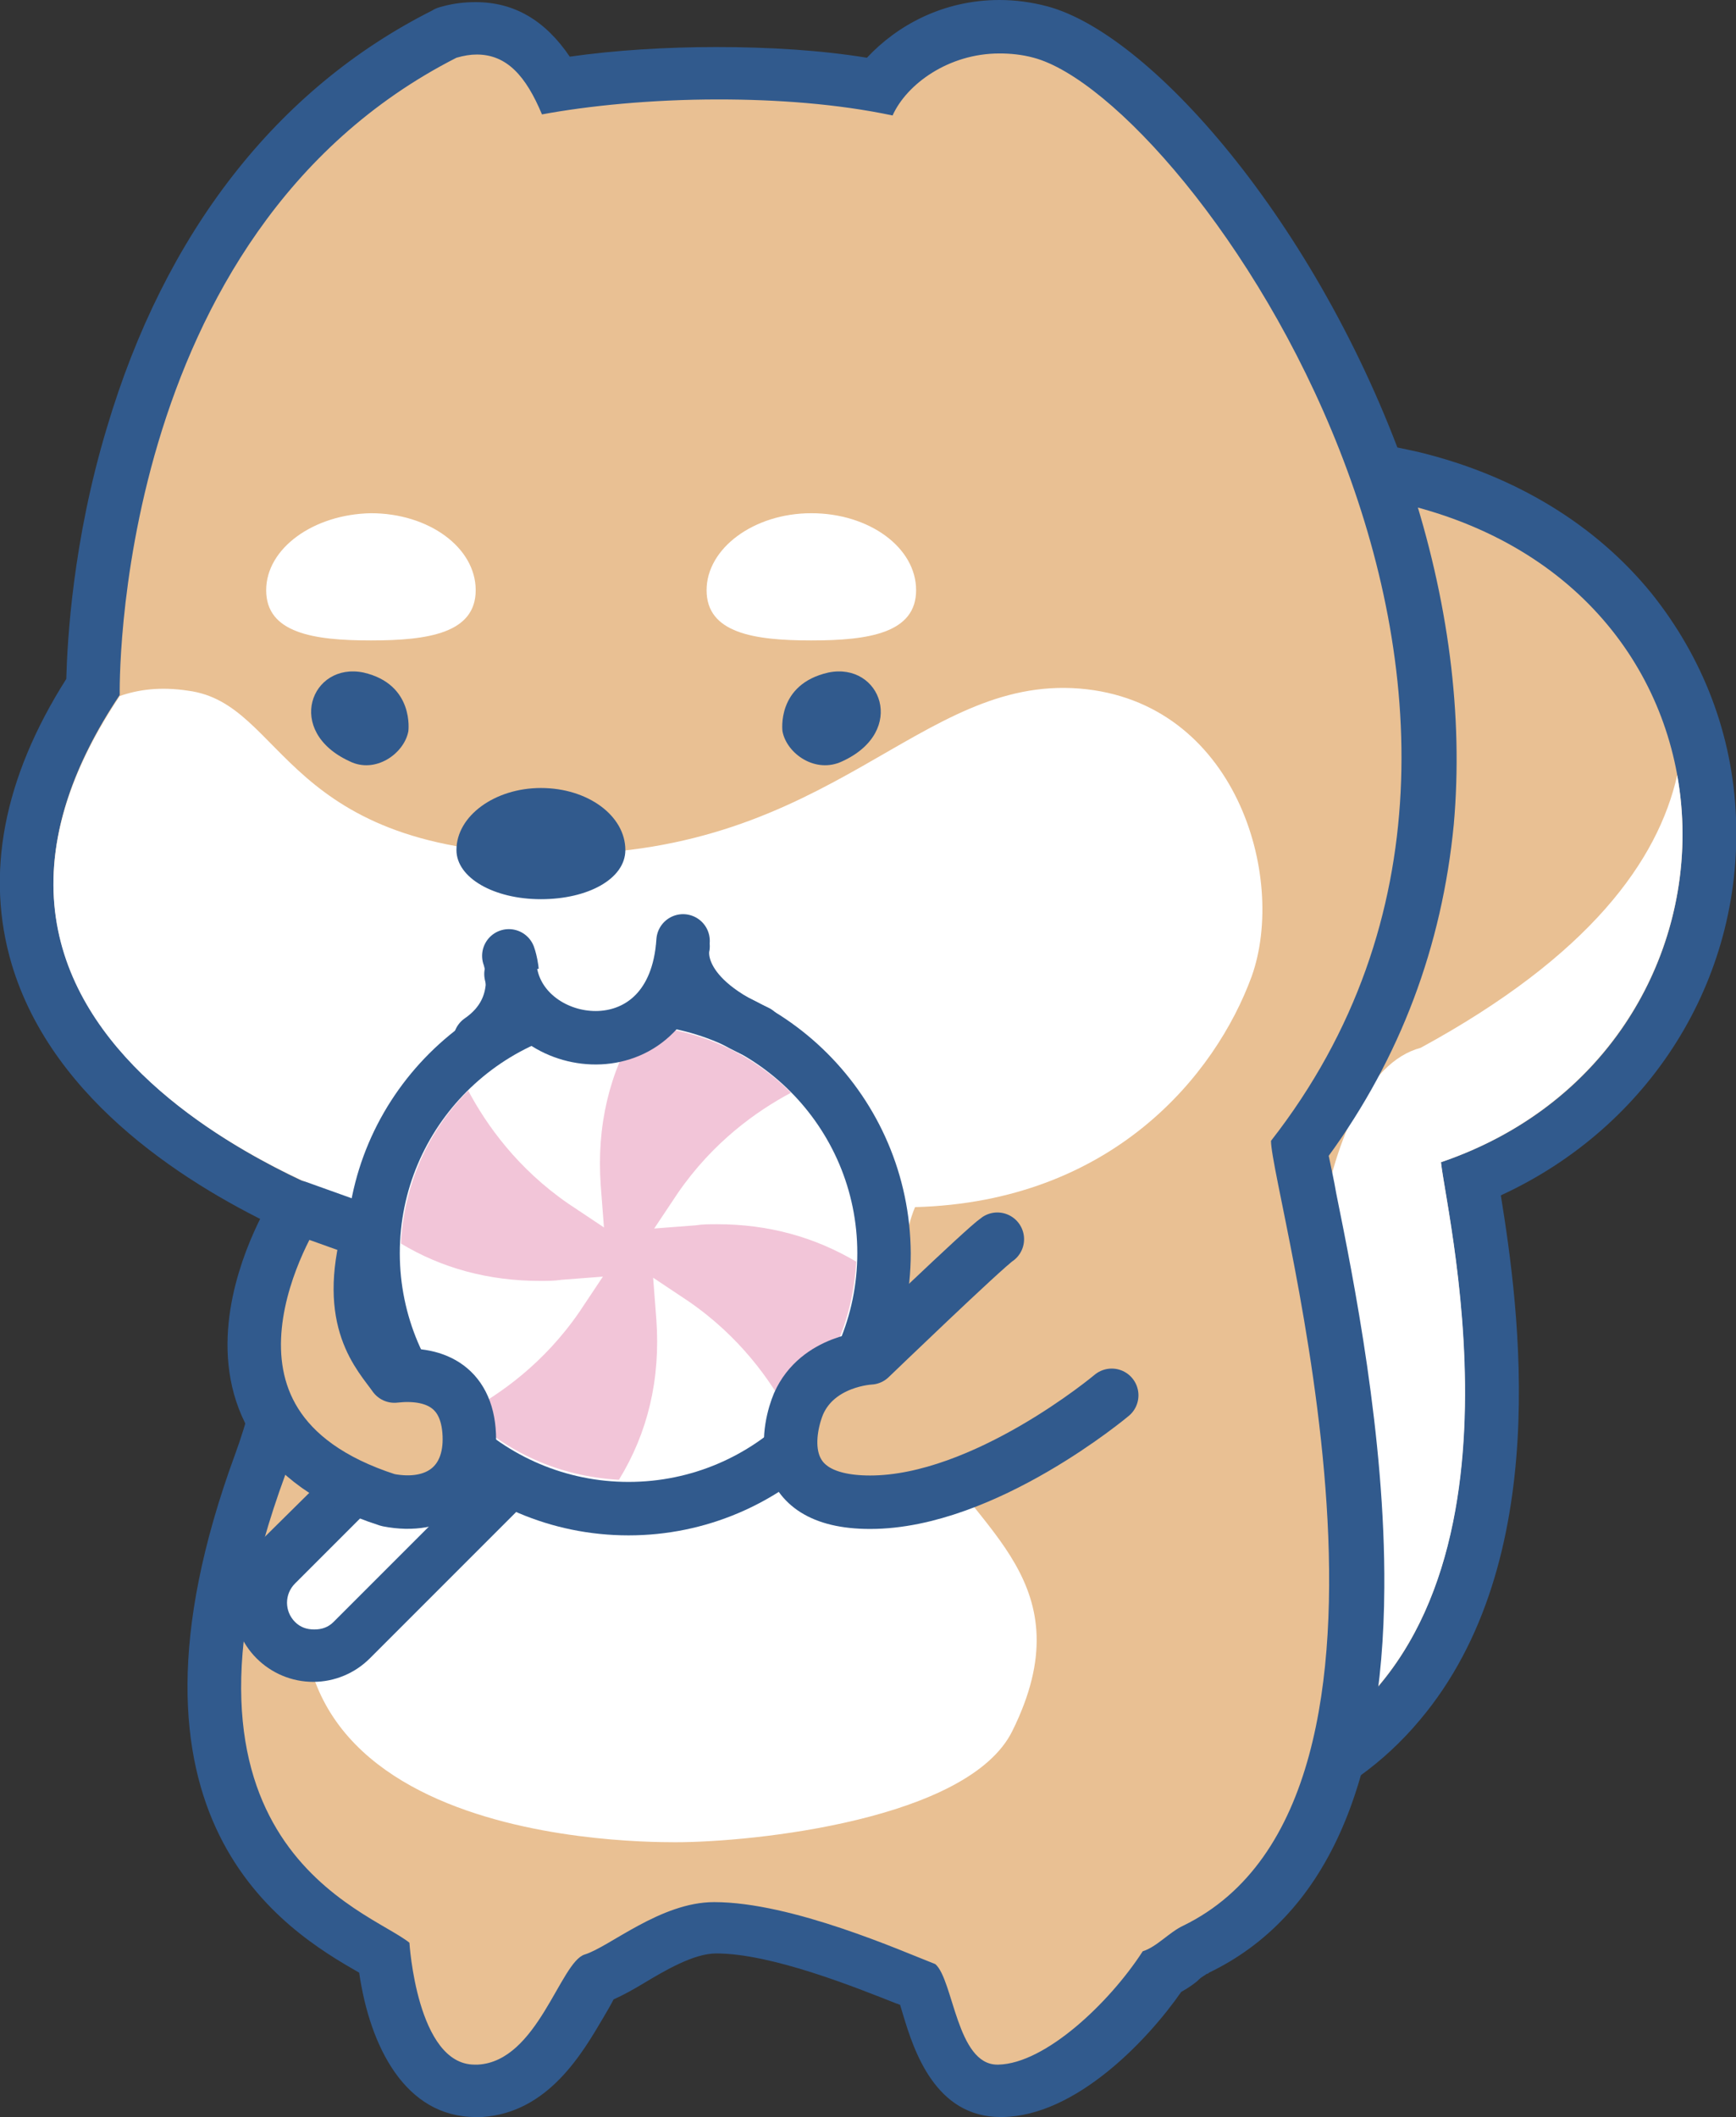 <?xml version="1.0" encoding="utf-8"?>
<!-- Generator: Adobe Illustrator 16.0.0, SVG Export Plug-In . SVG Version: 6.00 Build 0)  -->
<!DOCTYPE svg PUBLIC "-//W3C//DTD SVG 1.1//EN" "http://www.w3.org/Graphics/SVG/1.1/DTD/svg11.dtd">
<svg version="1.1" xmlns="http://www.w3.org/2000/svg" xmlns:xlink="http://www.w3.org/1999/xlink" x="0px" y="0px" width="162.4px"
	 height="198px" viewBox="0 0 162.4 198" enable-background="new 0 0 162.4 198" xml:space="preserve">
<rect x="0" y="0" width="162.4" height="198" fill="#333333" stroke="none"/>
<g id="bg">
</g>
<g id="info">
	<g>
		<g>
			<g>
				<path fill="#E9C093" d="M102.9,170.4c-10.2,0-22.6-2.6-36.9-7.6c-2.8-0.7-5.2-3.4-7-7.8c-4.9-12.3-7-46.8,20.6-89.5l0.1-0.1
					c3.1-5.2,15.3-22.3,39.1-22.3c4.3,0,8.8,0.6,13.4,1.7c19.6,4.9,27.2,19.6,27.7,31.9c0.6,14.8-8.3,28.1-22.3,33.7
					c0,0.2,0.1,0.3,0.1,0.5c1.6,9.2,5.7,33.7-6.8,48.5C124.7,166.7,115.3,170.4,102.9,170.4z"/>
				<g>
					<path fill="#315A8D" d="M118.8,45.6c3.9,0,8.2,0.5,12.8,1.6c34.1,8.4,33.6,51.2,3.2,61.5c0.7,6.6,13.7,59.2-31.9,59.2
						c-9.4,0-21.2-2.2-36.2-7.5c-9.6-2.3-16.9-44.1,15-93.6C82.3,65.9,93.6,45.6,118.8,45.6 M118.8,40.6v5V40.6L118.8,40.6
						c-25.2,0-38,18-41.3,23.5l0,0.1C65.9,82,58.2,101,55.1,119.1c-2.5,14.6-1.9,28,1.6,36.8c2.6,6.4,6,8.6,8.6,9.3
						c14.5,5.1,27.2,7.7,37.6,7.7c13.1,0,23.2-4,29.9-12c12.6-14.9,9.3-38.6,7.6-49.1c13.9-6.4,22.6-20.1,22-35.3
						c-0.3-7.8-3.1-15-7.9-21c-5.2-6.4-12.7-11-21.7-13.2C128,41.2,123.3,40.6,118.8,40.6L118.8,40.6z"/>
				</g>
			</g>
			<path fill="#FFFFFF" d="M134.8,108.7c17-5.8,24.7-21.8,22.1-36.2c-1.8,8-8.2,16.9-24,25.5c-10.1,2.7-12.6,30-8.7,45.3
				c0,3.7,0.4,10.2-2.9,20.5C144.5,151.5,135.4,114.2,134.8,108.7z"/>
		</g>
		<g>
			<path fill="#E9C093" d="M44.5,195.5c-6.4,0-8.1-9-8.5-12.5c-0.3-0.2-0.6-0.4-1-0.6c-6.7-3.9-22.5-13.1-10.6-45.5
				c2.5-6.7,5.4-20.3,4.7-23.5c-8.2-3.6-21.8-11.2-25.5-23.9c-2.3-7.9-0.6-16.4,5.2-25.3c0-6.3,1.5-45.1,32.8-61.1
				C41.7,3.1,41.9,3,42,3c0.9-0.2,1.7-0.3,2.5-0.3c3.9,0,6.2,2.7,7.5,5.3c4.4-0.7,9.8-1.1,15-1.1c5.4,0,10.6,0.4,15.1,1.2
				c2.2-2.9,6.3-5.6,11.4-5.6c1.3,0,2.6,0.2,3.8,0.5c9.2,2.5,24.6,20.7,32,42.9c5.4,16.3,8.4,40.1-7.8,61.5c0.2,1,0.5,2.9,0.9,4.7
				c3.3,16.2,12,59.3-10.6,70.2c0,0-0.1,0-0.1,0c-0.3,0.1-0.8,0.5-1.2,0.8c-0.6,0.4-1.2,0.9-1.9,1.3c-3.1,4.5-9.4,11-15.1,11.1
				c0,0-0.1,0-0.1,0c-4.3,0-5.7-4.7-6.7-7.7c-0.2-0.7-0.5-1.6-0.7-2.1c-0.4-0.1-0.8-0.3-1.3-0.5c-4.2-1.7-12.1-4.9-17.8-4.9
				c-2.8,0-5.7,1.7-8,3.1c-1.2,0.7-2.2,1.3-3.1,1.6c-0.4,0.4-1,1.5-1.5,2.4c-1.8,3.1-4.5,7.9-9.3,8.2
				C44.7,195.5,44.6,195.5,44.5,195.5z"/>
			<g>
				<path fill="#315A8D" d="M93.5,5c1,0,2.1,0.1,3.2,0.4c14.6,3.9,54.3,60.2,22.2,101.3c0,4.9,16.6,61.3-8.2,73.4
					c-1.3,0.6-2.5,2-3.8,2.4c-3.1,4.8-9.1,10.5-13.5,10.6c0,0,0,0-0.1,0c-3.8,0-4.1-7.9-5.8-9.4c-3.1-1.2-13.4-5.8-20.7-5.8
					c-5,0-9.8,4.2-12.1,4.9c-2.3,0.7-4.4,10-10,10.3c-0.1,0-0.2,0-0.3,0c-5.4,0-6.1-11.4-6.1-11.4c-3.8-3.1-24.4-9-11.6-43.8
					c2.3-6.1,7-25.1,3.9-26.4C19,106.5-6.8,91.9,11.2,65c0,0-0.9-43.1,31.5-59.6c0.7-0.2,1.3-0.3,1.9-0.3c2.8,0,4.6,2,6.1,5.6
					c4.3-0.8,10.2-1.4,16.5-1.4c5.4,0,11.1,0.4,16.3,1.5C84.8,7.9,88.7,5,93.5,5 M93.5,0c-5.3,0-9.6,2.4-12.4,5.4
					c-4.3-0.7-9.1-1-14.1-1c-4.7,0-9.5,0.3-13.7,0.9c-2.3-3.4-5.2-5.1-8.8-5.1c-1,0-2,0.1-3.1,0.4c-0.4,0.1-0.7,0.2-1,0.4
					C25.9,8.3,15.4,21.8,10,40C6.8,50.6,6.3,59.9,6.2,63.5c-5.9,9.3-7.6,18.3-5.1,26.7c3.9,13,16.9,20.9,25.5,24.9
					c-0.1,4.4-2.6,15.5-4.6,20.9c-12.6,34.3,4.8,44.6,11.6,48.5c1,6.9,4.3,13.5,10.9,13.5c0.2,0,0.4,0,0.6,0c6.2-0.4,9.4-6,11.4-9.4
					c0.3-0.5,0.7-1.2,0.9-1.6c0.9-0.4,1.8-0.9,2.8-1.5c2-1.2,4.7-2.8,6.8-2.8c5.2,0,13.1,3.2,16.9,4.7c0.1,0,0.2,0.1,0.3,0.1
					c0.1,0.3,0.2,0.7,0.3,1c1,3.3,3,9.5,9.1,9.5l0.2,0c6.8-0.1,13.5-7.1,16.7-11.7c0.7-0.4,1.3-0.8,1.7-1.2c0.2-0.2,0.6-0.4,0.7-0.5
					c0.1,0,0.1,0,0.2-0.1c10.8-5.2,16.3-17.4,16.4-36c0.1-14.1-2.9-29-4.5-36.9c-0.2-1.2-0.5-2.5-0.7-3.5c6.7-9.2,10.6-19.6,11.7-31
					c0.9-10.2-0.5-21-4.1-32C123.9,21.8,108,3.3,98,0.6C96.5,0.2,95,0,93.5,0L93.5,0z"/>
			</g>
		</g>
		<path fill="#FFFFFF" d="M87.1,135.1c-3.9-7.9-3.3-17.9-1.5-22.2c18.4-0.5,28.1-12.3,31.5-21.6c3.3-9.3-1.5-25.7-16.1-26.9
			c-15.1-1.2-23,15.5-48.9,15.5c-25.8,0-25.3-14.1-34.5-15.3c-2.6-0.4-4.7-0.1-6.4,0.5c0,0,0,0,0,0c-22.8,34,24.6,48.3,24.6,48.3
			s-2.1,18.7-4.6,24.8c-13.8,33.7,26.9,34.1,32,34.1c7.3,0,27.4-2.1,31.5-10.4C101.6,148,91,143,87.1,135.1z"/>
		<g>
			<path fill="#FFFFFF" d="M29.4,154.9c-1.3,0-2.6-0.5-3.5-1.5c-2-2-2-5.2,0-7.1l17.7-17.7c0.9-0.9,2.2-1.5,3.5-1.5
				c1.3,0,2.6,0.5,3.6,1.5c1.9,1.9,1.9,5.1,0,7.1l-17.7,17.7C32,154.4,30.7,154.9,29.4,154.9z"/>
			<path fill="#315A8D" d="M47.1,129.7c0.6,0,1.3,0.2,1.8,0.7c1,1,1,2.6,0,3.6l-17.7,17.7c-0.5,0.5-1.1,0.7-1.8,0.7
				s-1.3-0.2-1.8-0.7c-1-1-1-2.6,0-3.6l17.7-17.7C45.8,129.9,46.4,129.7,47.1,129.7 M47.1,124.7C47.1,124.7,47.1,124.7,47.1,124.7
				c-2,0-3.9,0.8-5.3,2.2L24,144.5c-2.9,2.9-2.9,7.7,0,10.6c1.4,1.4,3.3,2.2,5.3,2.2c2,0,3.9-0.8,5.3-2.2l17.7-17.7
				c2.9-2.9,2.9-7.7,0-10.6C51,125.4,49.1,124.7,47.1,124.7L47.1,124.7z"/>
		</g>
		<g>
			<path fill="#FFFFFF" d="M58.8,141c-13.2,0-23.9-10.7-23.9-23.9c0-13.2,10.7-23.9,23.9-23.9c13.2,0,23.9,10.7,23.9,23.9
				C82.6,130.3,71.9,141,58.8,141z"/>
			<path fill="#315A8D" d="M58.8,95.8c11.8,0,21.4,9.6,21.4,21.4c0,11.8-9.6,21.4-21.4,21.4c-11.8,0-21.4-9.6-21.4-21.4
				C37.4,105.4,47,95.8,58.8,95.8 M58.8,90.8c-14.5,0-26.4,11.8-26.4,26.4c0,14.5,11.8,26.4,26.4,26.4c14.5,0,26.4-11.8,26.4-26.4
				C85.1,102.6,73.3,90.8,58.8,90.8L58.8,90.8z"/>
		</g>
		<path fill="#F2C5D8" d="M67.1,114.5c-0.7,0-1.4,0-2,0.1l-3.9,0.3l2.2-3.3c3.3-4.8,7.4-7.7,10.6-9.4c-3.7-3.7-8.7-6-14.3-6.3
			c-2.7,4.4-3.9,9.4-3.5,15l0.3,3.9l-3.3-2.2c-4.8-3.3-7.7-7.4-9.4-10.6c-3.7,3.7-6,8.7-6.3,14.3c3.8,2.3,8.2,3.5,13,3.5
			c0.7,0,1.4,0,2-0.1l3.9-0.3l-2.2,3.3c-3.3,4.8-7.4,7.7-10.6,9.4c3.7,3.7,8.7,6,14.3,6.3c2.7-4.4,3.9-9.4,3.5-15l-0.3-3.9l3.3,2.2
			c4.8,3.3,7.7,7.4,9.4,10.6c3.7-3.7,6-8.7,6.3-14.3C76.2,115.7,71.9,114.5,67.1,114.5z"/>
		<g>
			<path fill="none" stroke="#315A8D" stroke-width="5" stroke-linecap="round" stroke-linejoin="round" stroke-miterlimit="10" d="
				M47.6,89.4c0,0,1.8,4.8-2.7,7.9"/>
			<path fill="none" stroke="#315A8D" stroke-width="5" stroke-linecap="round" stroke-linejoin="round" stroke-miterlimit="10" d="
				M63.9,88.5c0,0-1.2,4.4,6.9,8"/>
			
				<path fill="#FFFFFF" stroke="#315A8D" stroke-width="5" stroke-linecap="round" stroke-linejoin="round" stroke-miterlimit="10" d="
				M47.8,91.1c1.5,7.6,15.3,9.3,16.1-3.1"/>
		</g>
		
			<path fill="#E9C093" stroke="#315A8D" stroke-width="5" stroke-linecap="round" stroke-linejoin="round" stroke-miterlimit="10" d="
			M93.3,115.9c-1.2,0.8-11.9,11.1-11.9,11.1s-4.9,0.2-6.7,4.3c-0.8,1.9-2.8,9.2,6.7,9.2c10.7,0,22.6-10,22.6-10"/>
		<path fill="#FFFFFF" d="M66.1,55.2c0,4,4.4,4.7,9.8,4.7s9.8-0.7,9.8-4.7c0-4-4.4-7.2-9.8-7.2S66.1,51.3,66.1,55.2z"/>
		<path fill="#FFFFFF" d="M24.9,55.2c0,4,4.4,4.7,9.8,4.7c5.4,0,9.8-0.7,9.8-4.7c0-4-4.4-7.2-9.8-7.2C29.3,48.1,24.9,51.3,24.9,55.2
			z"/>
		<path fill="#315A8D" d="M58.5,79.5c0,2.7-3.5,4.6-7.9,4.6c-4.4,0-7.9-2-7.9-4.6c0-3.2,3.6-5.8,7.9-5.8
			C55,73.7,58.5,76.3,58.5,79.5z"/>
		
			<path fill="#E9C093" stroke="#315A8D" stroke-width="5" stroke-linecap="round" stroke-linejoin="round" stroke-miterlimit="10" d="
			M34.5,115.3c-2.3,8.3,1,11.4,2.4,13.4c3.5-0.4,6.8,0.8,7,5.5c0.2,4.6-3,7-7.6,6.1c-21.8-7-8.5-27.4-8.5-27.4L34.5,115.3z"/>
		<path fill="#315A8D" d="M73.2,68.4c0,0-0.6-4.4,4.3-5.5c4.9-1,7.4,5.5,1.3,8.3C76.3,72.4,73.6,70.5,73.2,68.4z"/>
		<path fill="#315A8D" d="M38.2,68.4c0,0,0.6-4.4-4.2-5.5c-4.9-1-7.4,5.5-1.3,8.3C35.1,72.4,37.8,70.5,38.2,68.4z"/>
	</g>
</g>
<g id="圖層_6">
</g>
<g id="圖層_1" display="none">
</g>
<g id="其他">
</g>
<g id="圖層_2">
</g>
</svg>
